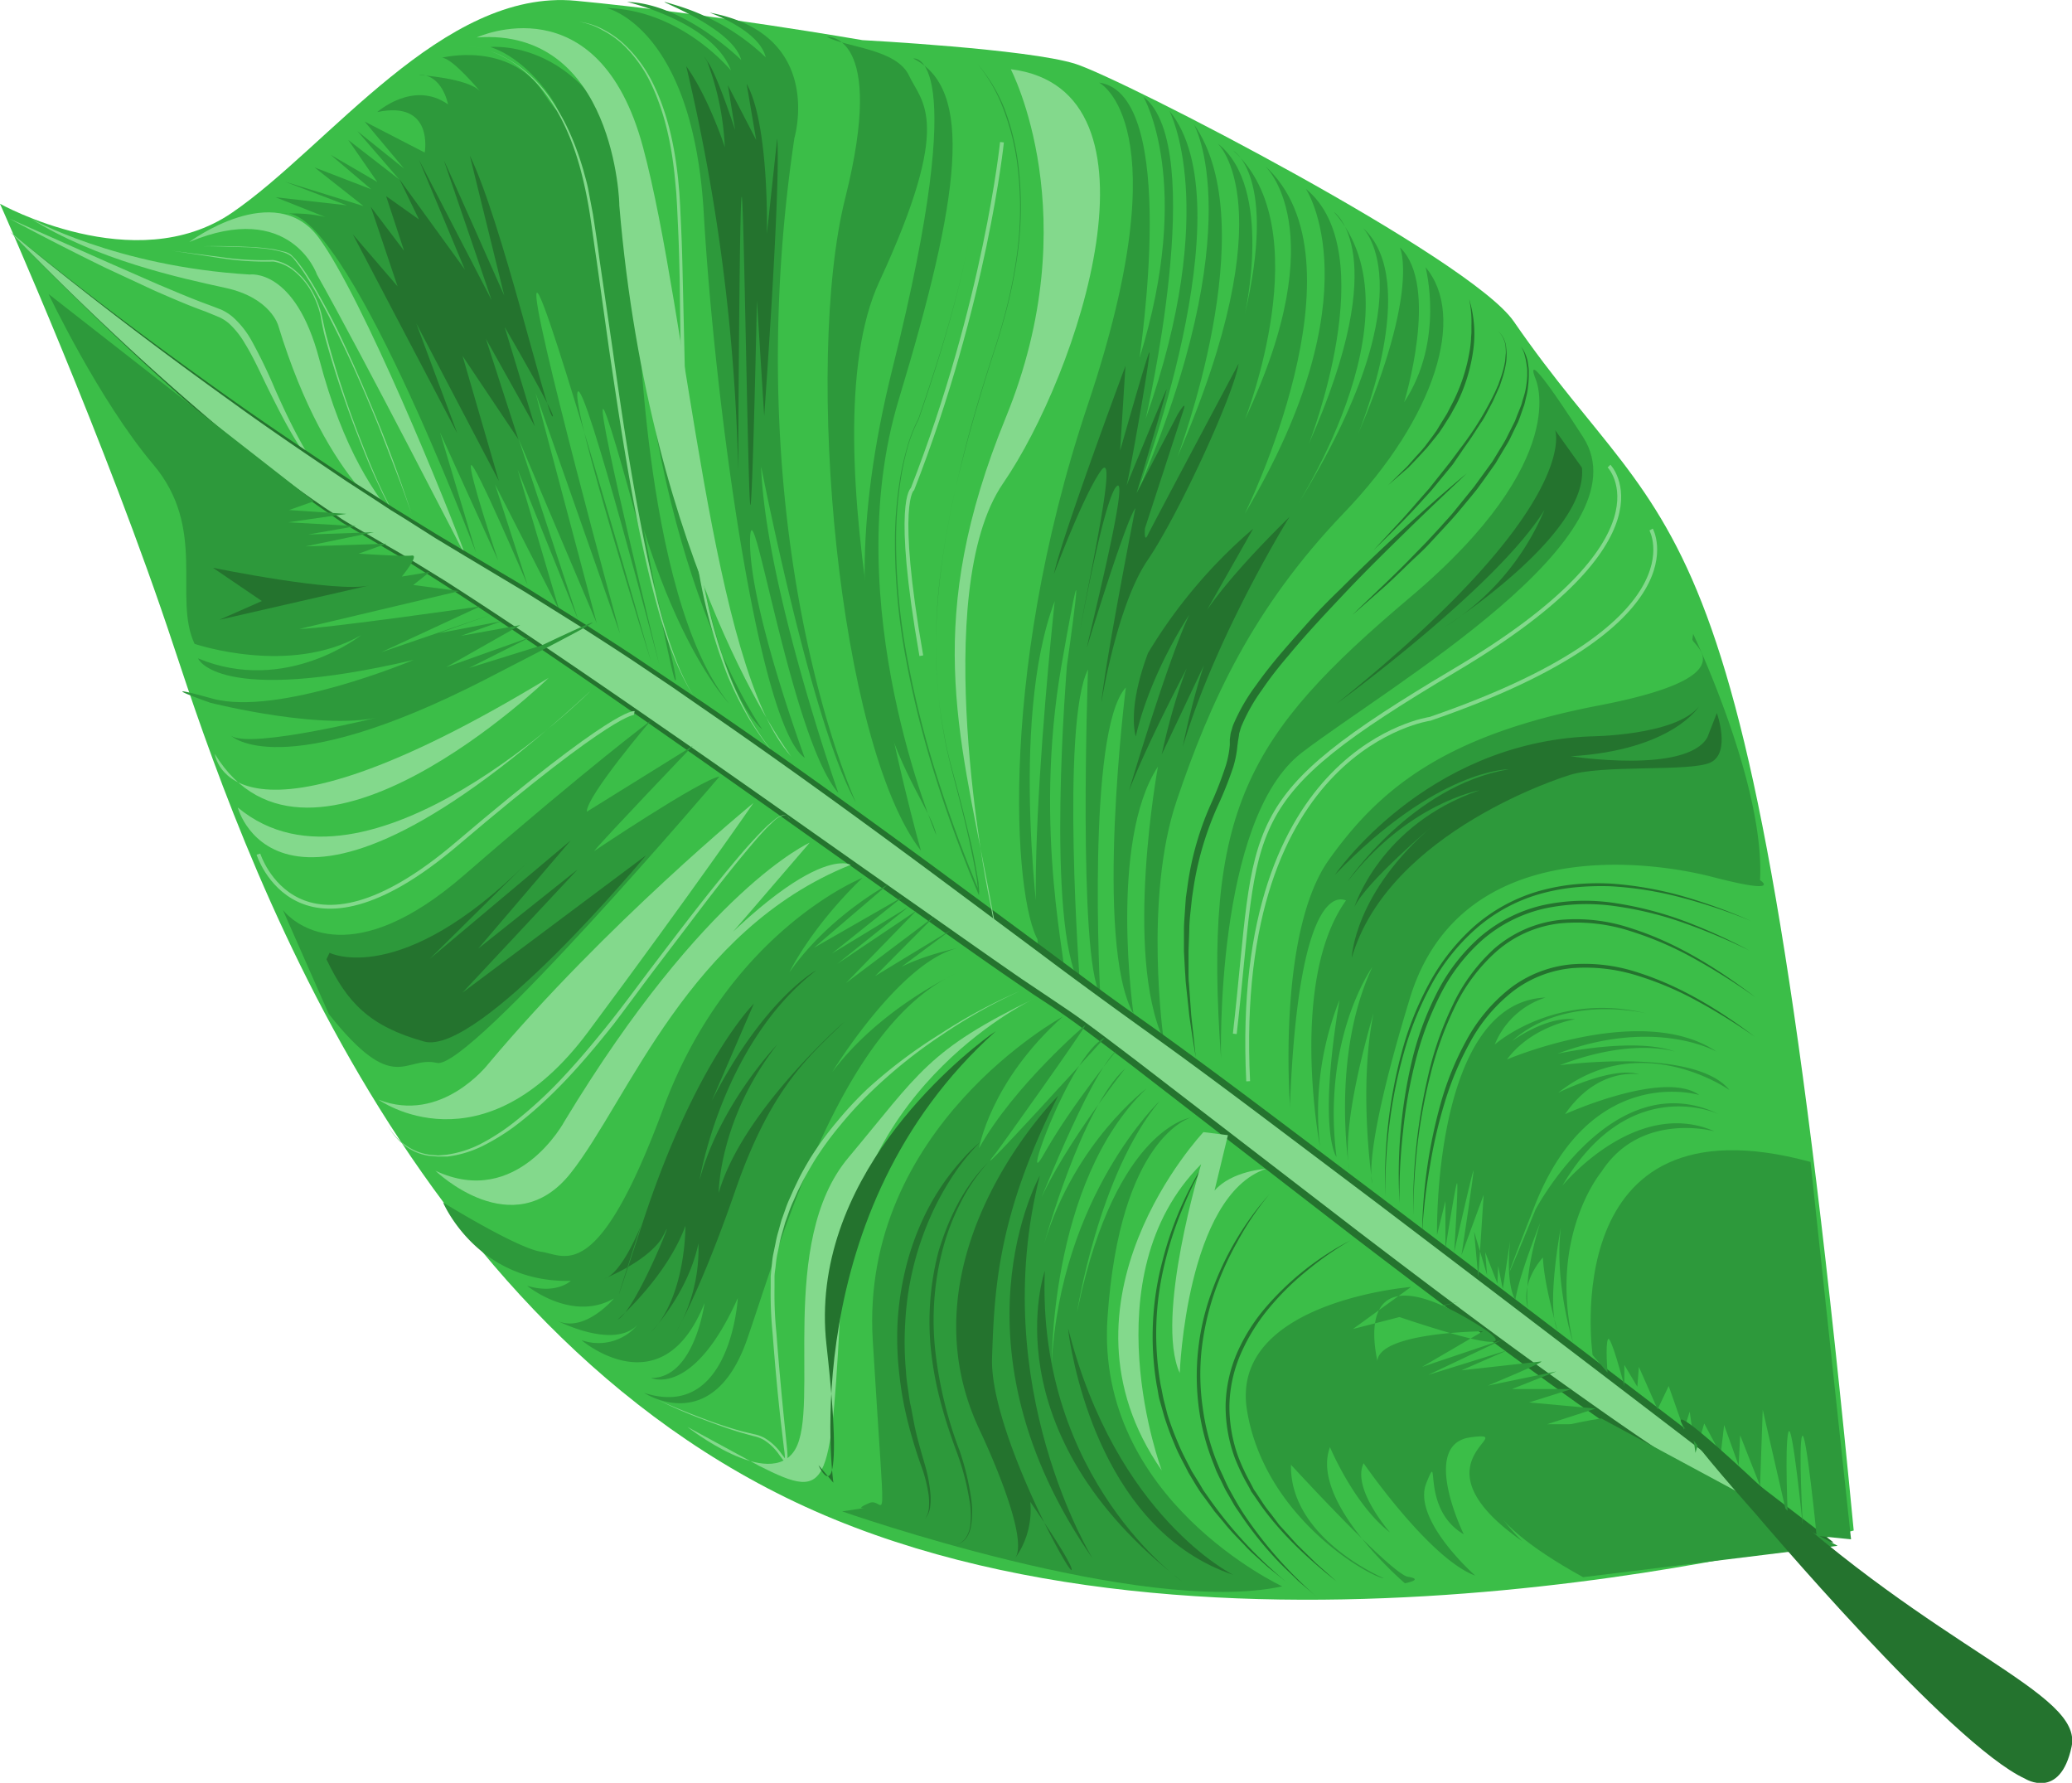 <svg id="l1" xmlns="http://www.w3.org/2000/svg" viewBox="0 0 542 466.3">
  <title>l1</title>
  <g>
    <g>
      <path d="M42,344.8s35.2,19.7,60.6,2.4,55.2-58.8,90-55.5,75,10.3,75,10.3,43.4,2.3,55.7,6.2S426.6,359,438,375.6c42.8,62.2,62.1,37.5,88.9,316.2,0,0-155.7,42.6-266.6-2.9S104.8,513.1,87.4,460.4,42,344.8,42,344.8Z" transform="translate(-42 -291.5)" fill="#3bbe48"/>
      <path d="M140.7,320.8s9.4-8.4,18.5-2c0,0-1.5-8.1-7.8-7.7,0,0,13.1.8,16.2,4.3,0,0-7.3-8.8-10-8.8,0,0,17.6-4.5,26.6,9.2s.1-7.4-13.9-12c0,0,29.1-3.1,38.8,40.6s14,121.3,32.4,138c0,0-27-37-32.7-116,0,0,.9,80.7,23.9,109.1,0,0-25.4-26.2-33.5-102.9s.2-1.9.2-1.9,17.9,98.8,19.3,98.8-17.9-73.2-19-71,14.8,67,14.8,67-19.6-75.4-21.4-71.5,19.2,70.5,19.2,70.5-28-98.9-29.9-96.4,21.8,89.2,21.8,89.2l-22.1-63,16,60.2-20.4-48.1,15.5,47.1-15.8-39.2,10.9,36.8-16.8-32.9,8.5,26.3s-14.1-33-14.8-31.3,7.1,24.9,7.1,24.9l-15.2-33.5,9.4,31.4s-34.7-91.9-50.4-88.6c0,0,9.8-.8,15.6,2.7l-17.6-7,18.6,2.1L116.5,339l20.6,6.4-12.8-10.1,14.8,5.7-10.6-9,12.2,7.1-7.6-11,13.3,10.3-10.9-12.6,12.2,9.8-10.3-12.3,15.7,8.1S155.6,317.7,140.7,320.8Z" transform="translate(-42 -291.5)" fill="#2d993b"/>
      <path d="M134.3,352.8l27.3,52-10.7-28.7,21.6,41.2L163,384.6l14.6,21.8-8.5-26.3L181.9,403,174,377s14.1,24.2,12.5,23.4-13.4-51.5-21.6-68.2l9,36.6s-16.6-37.5-15.7-35.1L170.6,370l-19-36.7L163.6,362l-17.1-23.6,5.1,10.5-8.6-6.1,4.7,14.3L139,345.6l7,20.8Z" transform="translate(-42 -291.5)" fill="#24732e"/>
      <path d="M200.7,293.6s22.6,5,25.4,53.8,14.2,133.8,26.4,142.3c0,0-14.5-39.2-14.3-56.7s10.6,51.6,23.1,65.9c0,0-19.1-54.2-20.2-85.4,0,0,13.2,67.6,24.8,87.9,0,0-31.7-68.9-16.1-173.8,0,0,8.1-27.2-22.2-32.8,0,0,13,4.5,14.7,11.7a58,58,0,0,0-22.1-13.2l-.6-.2c-13.6-4.1,13.6,4.1,16.3,14.1,0,0-14.9-14.8-29.9-15.2,0,0,22.5,5.2,27.2,17.9C233.1,309.9,220.4,294.1,200.7,293.6Z" transform="translate(-42 -291.5)" fill="#2d993b"/>
      <path d="M221.5,308.8a504.9,504.9,0,0,1,13.6,105.9s.3-70.3.9-71.7,1.7,81.7,2.3,80.6,1.7-53.5,1.7-53.5l1.9,30.2s4.4-60.6,3.4-72.6l-2.7,25s.7-28.6-5.3-39.3l2.5,14.7-7.4-14.3,1.9,11.7s-4.4-13.5-6.9-17.4-.4-.5-.4-.5a72.7,72.7,0,0,1,4.6,22.4S227.4,317,221.5,308.8Z" transform="translate(-42 -291.5)" fill="#24732e"/>
      <path d="M166.7,301.3s31.8-14.8,43.5,28.7,17.8,136.4,38.8,159.4c0,0-37-48.9-45-144.2C204.1,345.2,202.9,298.6,166.7,301.3Z" transform="translate(-42 -291.5)" fill="#83d98c"/>
      <path d="M164.1,303.6a20.8,20.8,0,0,1,5.8,1.1l2.8,1.1,2.6,1.4a35.4,35.4,0,0,1,8.9,7.7c5,6.2,8.2,13.6,10.4,21.1.5,1.9,1.1,3.8,1.4,5.7l1.1,5.8c.6,3.9,1.2,7.8,1.7,11.7l3.4,23.3c2.2,15.6,4.5,31.1,7.5,46.5,1.5,7.7,3.1,15.4,5.2,23,1,3.8,2.2,7.5,3.6,11.2a58.4,58.4,0,0,0,5.1,10.6,58.5,58.5,0,0,1-5.3-10.5c-1.5-3.7-2.7-7.4-3.8-11.2-2.2-7.6-3.9-15.2-5.5-22.9-3.1-15.4-5.4-31-7.7-46.5L198,359.2c-.6-3.9-1.1-7.8-1.7-11.7a115.1,115.1,0,0,0-2.4-11.5c-2-7.5-5.1-14.9-10-21a35,35,0,0,0-8.7-7.8l-2.6-1.4-2.7-1.1A20.7,20.7,0,0,0,164.1,303.6Z" transform="translate(-42 -291.5)" fill="#83d98c"/>
      <path d="M193.4,297.2a17.5,17.5,0,0,1,6.2,1.9,24.8,24.8,0,0,1,5.4,3.7,35.2,35.2,0,0,1,7.8,10.5c3.9,7.9,5.7,16.6,6.6,25.2l.3,3.3.2,3.3c.1,2.2.2,4.3.3,6.5.2,4.3.3,8.7.4,13,.2,8.7.4,17.4.6,26.1.5,17.4,1.5,34.8,4.6,51.9a137.3,137.3,0,0,0,6.8,25.1,91.7,91.7,0,0,0,5.6,11.8,69.3,69.3,0,0,0,7.6,10.6,69.4,69.4,0,0,1-7.8-10.5,92,92,0,0,1-5.8-11.7,137.3,137.3,0,0,1-7.1-25.1,241.4,241.4,0,0,1-3.4-25.9c-.7-8.7-1.1-17.4-1.4-26.1s-.4-17.4-.5-26.1c-.1-4.3-.2-8.7-.4-13l-.3-6.5-.2-3.3-.3-3.2c-.8-8.6-2.5-17.2-6.2-25.1a34.8,34.8,0,0,0-7.5-10.5,24.7,24.7,0,0,0-5.3-3.7A17.4,17.4,0,0,0,193.4,297.2Z" transform="translate(-42 -291.5)" fill="#83d98c"/>
      <path d="M91.5,354.8s22.4-16.7,33.9-1.1,33.8,70.3,38.6,83.7c0,0-27.2-53-39.1-74.1C124.9,363.2,118,343.7,91.5,354.8Z" transform="translate(-42 -291.5)" fill="#83d98c"/>
      <path d="M49.9,348.6s22.3,12.6,57.4,14.7c0,0,11.9-1.8,18.2,22.1s14.7,35.9,21.5,43.6c0,0-19.1-9.4-32.2-52.3,0,0-1.9-7.3-13.8-9.9S67.3,359.5,49.9,348.6Z" transform="translate(-42 -291.5)" fill="#83d98c"/>
      <path d="M87.1,357.1l13.1,1.7a75.6,75.6,0,0,0,13.2.7,11.9,11.9,0,0,1,6,2.9,19.2,19.2,0,0,1,4.2,5.1,24.9,24.9,0,0,1,2.5,6.2c.5,2.2.9,4.3,1.5,6.4a252.6,252.6,0,0,0,8.2,25.1c1.6,4.1,3.2,8.2,5,12.2l1.4,3,1.5,3,.8,1.5.8,1.4a25.8,25.8,0,0,0,1.9,2.7,25.8,25.8,0,0,1-1.9-2.7l-.9-1.4-.8-1.4-1.5-2.9-1.4-3c-1.9-4-3.5-8.1-5.1-12.2s-3.1-8.3-4.5-12.4-2.7-8.4-3.9-12.7c-.6-2.1-1-4.3-1.4-6.5a24.4,24.4,0,0,0-2.4-6.1,18.8,18.8,0,0,0-4.1-5,11.6,11.6,0,0,0-5.8-2.8,74.8,74.8,0,0,1-13.2-.8Z" transform="translate(-42 -291.5)" fill="#83d98c"/>
      <path d="M44.5,348.7l25.9,11.5,13,5.7c4.3,1.8,8.7,3.7,13.1,5.3l1.6.6,1.8.7a12.6,12.6,0,0,1,3.2,2.1,23.6,23.6,0,0,1,4.6,5.8,132.8,132.8,0,0,1,6.2,12.8c3.8,8.6,8,17.1,13.7,24.7a82.7,82.7,0,0,1-8.4-11.5c-2.5-4.1-4.6-8.3-6.7-12.5s-4-8.6-6.4-12.5a22.5,22.5,0,0,0-4.2-5.3,10.6,10.6,0,0,0-2.7-1.7L95.8,373c-4.5-1.6-8.8-3.5-13.2-5.4l-12.9-6Q57,355.4,44.5,348.7Z" transform="translate(-42 -291.5)" fill="#83d98c"/>
      <path d="M95.3,355.9c4.1-.1,8.2,0,12.3.2a60.8,60.8,0,0,1,6.1.6l3,.7a5.8,5.8,0,0,1,1.4.7l1.1,1.1a41.2,41.2,0,0,1,3.6,5c1.1,1.7,2.1,3.5,3.1,5.3,2,3.6,3.9,7.2,5.6,10.9,3.5,7.4,6.7,14.9,9.8,22.5q2.3,5.7,4.4,11.5t4,11.6q-2-5.8-4.2-11.5t-4.4-11.4c-3.1-7.6-6.3-15.1-9.9-22.5-1.8-3.7-3.6-7.3-5.6-10.9-1-1.8-2-3.6-3.1-5.3a40.9,40.9,0,0,0-3.5-5c-1.2-1.7-3.4-2.1-5.3-2.5s-4-.5-6.1-.7C103.5,356.1,99.4,355.9,95.3,355.9Z" transform="translate(-42 -291.5)" fill="#83d98c"/>
      <path d="M329.5,313.1s21.7,10.8-2.9,84.1-19,134.1-12.3,141.3c0,0-8.6-57.7,3.6-89.8,0,0-12.7,116.9,2.5,98.3,1.2-1.5-8.4-37.8-.7-81.7s1.4.2,1.4.2-5.7,67.6,3.4,83.5c0,0-5.1-68.2,2.1-82.4,0,0-2.7,75.1,3.2,85,0,0-3.7-69,6.7-80.3,0,0-8.4,66.8,2,85.4,0,0-6.5-45,6.4-64.7,0,0-9,48.8,1.5,71.5,0,0-5.3-36.9,3.4-62.6s19.8-50.3,43.8-75.3,32-51.6,21.3-64.2c0,0,5.1,19.1-5.6,35.3,0,0,9.4-30.5-1.1-40.5,0,0,5.3,11.1-11,48.9,0,0,16.9-40,1.3-54,0,0,18.2,17.2-19.2,75.8,0,0,35.7-52.9,11.6-80,0,0,15.8,10.5-6.5,60.6,0,0,19.6-49.9-.8-66.6,0,0,18.4,27.4-16,85,0,0,32.9-66.3,5.2-91.1,0,0,18.5,16.4-5.1,66.3,0,0,19.6-49.9-3.1-70.2,0,0,11.6,6.5,3,42.9,0,0,7.7-33.3-7.1-44.8,0,0,18.1,16.2-10.5,82,0,0,23-60.4,4.3-87,0,0,15.3,26.5-14.9,96.6,0,0,29-75.2,8.5-100.1,0,0,13.4,25.1-6.2,80.5,0,0,16.5-71.1-.6-84.2,0,0,13.2,22.4-1,68.3C340,384.8,350.8,316.1,329.5,313.1Z" transform="translate(-42 -291.5)" fill="#2d993b"/>
      <g>
        <path d="M44.6,352.1s56,58.9,94.5,80.1S293.9,538.9,317.9,554.4s176,141,200.9,139.6c0,0-151.3-116.1-178.7-135.2S233.3,476.9,168.3,439,44.6,352.1,44.6,352.1Z" transform="translate(-42 -291.5)" fill="#83d98c"/>
        <path d="M44.6,352.1q12.8,13.2,26.1,25.7c8.9,8.4,18,16.5,27.3,24.4a348.1,348.1,0,0,0,29.1,22.2l3.8,2.5c1.3.9,2.6,1.6,3.9,2.4l7.9,4.6,4,2.3,3.9,2.4,7.8,4.8c20.6,13.2,40.7,27.1,60.8,41s40,28.1,60,42.1c10,7,20,14.1,30,21l7.6,5.1c2.5,1.7,5.1,3.4,7.6,5.2,5,3.6,9.8,7.3,14.7,11l58.1,44.7c19.4,14.8,38.9,29.5,58.9,43.6,10,7.1,20,14,30.3,20.5,5.2,3.3,10.4,6.4,15.7,9.2,2.7,1.4,5.4,2.8,8.2,3.9s5.7,2.2,8.4,2.1l-.6,1.8Q460.2,650.2,402,606l-29.2-22c-9.7-7.3-19.5-14.6-29.4-21.7s-19.8-14.3-29.5-21.6l-29.3-21.8c-19.6-14.5-39.3-28.8-59.4-42.6l-7.5-5.2-7.6-5.1c-5-3.4-10.2-6.7-15.3-10l-15.5-9.7-15.7-9.4-7.8-4.7-7.7-4.9-3.9-2.4-3.8-2.5-7.7-5c-10.1-6.8-20.2-13.6-30.1-20.8C82.8,382.4,63.4,367.6,44.6,352.1Zm0,0c18.9,15.4,38.4,30,58.3,44.1,9.9,7,20.1,13.8,30.2,20.5l7.7,4.9,3.8,2.5,3.9,2.4,7.8,4.8,7.9,4.7,15.7,9.3,15.5,9.7c5.1,3.3,10.3,6.6,15.3,10l7.6,5.1,7.6,5.1c20.1,13.7,39.9,28,59.6,42.4l29.4,21.7,14.7,10.9c4.9,3.6,9.9,7.1,14.8,10.6,9.9,7.1,19.7,14.4,29.4,21.7l29.2,22q58.3,44.1,116.3,88.6l2.3,1.8h-2.9c-3.4,0-6.4-1.2-9.3-2.3s-5.6-2.6-8.3-4c-5.4-2.9-10.7-6.1-15.8-9.3C475,672.8,465,665.8,455,658.8c-19.9-14.2-39.4-28.9-58.9-43.8l-58-44.8c-4.9-3.7-9.7-7.4-14.6-11-2.5-1.8-4.9-3.5-7.5-5.2l-3.8-2.5-3.8-2.6c-10.1-6.9-20-14-30-21.1-19.9-14.1-39.8-28.3-59.8-42.3s-40.1-27.9-60.6-41.2l-7.7-4.9-3.9-2.4-3.9-2.3-7.9-4.7c-1.3-.8-2.7-1.5-3.9-2.4l-3.8-2.6a348.7,348.7,0,0,1-29-22.4c-9.3-7.9-18.4-16.2-27.2-24.6S53,360.9,44.6,352.1Z" transform="translate(-42 -291.5)" fill="#24732e"/>
      </g>
      <path d="M336.4,387.2s-16.8,45.1-18.7,54.4c0,0,7.7-20.6,12.3-27s-3.1,27.9-5.4,41.4c0,0,5.4-29.7,8.8-36.3a3.6,3.6,0,0,1,.8-1.1c3.2-2.5-7.3,39-7.9,42.3,0,0,10.1-33.1,12.7-36.5,0,0-7.9,40.2-8.9,50.9,0,0,4-25.4,12.1-37.3s22.6-43.4,23.8-51.4c0,0-22.8,42.8-23.8,44.9s-.7-1.8-.7-1.8l10-30.7c1.2-3.5-1.4.8-1.4.8l-10.8,20.7s8.6-28.8,7.8-27.1-11.1,26.6-10.5,25.4,6.8-36.7,6-35.1-7.6,25.7-7.6,25.7Z" transform="translate(-42 -291.5)" fill="#24732e"/>
      <path d="M342.3,462.3a132.4,132.4,0,0,1,27.5-32.5l-15.4,27.1s2.3-8,24.9-30.2c0,0-19.2,30.9-27.9,60.1,0,0,5.3-27.3,12.3-35.6l-17.8,37.6s5-24.4,12.2-33.2c0,0-14.9,27.3-20.8,42.8,0,0,10.1-34.1,15.8-46.1,0,0-10.1,14.9-14,31.8C339.1,484,336.7,477.3,342.3,462.3Z" transform="translate(-42 -291.5)" fill="#24732e"/>
      <path d="M259.8,301.3" transform="translate(-42 -291.5)" fill="#54ed74"/>
      <path d="M258.3,301.1s15.7-1.2,4.8,42.2S261.3,486.1,282.9,514c0,0-30.5-106.5-10.9-148.8s11.1-46.8,7.8-53.9S263.1,303.9,258.3,301.1Z" transform="translate(-42 -291.5)" fill="#2d993b"/>
      <path d="M280.9,306.8s15.5-2.8-5.4,80.9,9.3,110.6,11.4,122.2c0,0-26-60.4-9.8-113.9S296.8,314.8,280.9,306.8Z" transform="translate(-42 -291.5)" fill="#2d993b"/>
      <path d="M443.6,390.4s10.3,21-32.7,57.3-54.2,55.7-49.5,120.6c0,0-1.7-62.5,21.2-80s90.4-56.3,73.5-82.5S443.6,390.4,443.6,390.4Z" transform="translate(-42 -291.5)" fill="#2d993b"/>
      <path d="M448.8,404s7.4,19.7-57.1,71.5c0,0,41.7-30.3,54.3-50.6a66.6,66.6,0,0,1-26.1,30.6s37.7-24.1,35.9-41.7Z" transform="translate(-42 -291.5)" fill="#24732e"/>
      <path d="M379.4,581.5V580c-.5-7.8-2.1-46.3,10.2-63.6,13.7-19.3,31.2-32.8,70.7-40.4s24.2-15.8,24.4-17.3l.2-1.4s18.8,39.3,17.5,64.4c0,0,6.2,4-12.3-.8s-66.5-10.2-79.3,31.7-9.8,48.5-9.8,48.5-5.5-35.5,3.9-56.3c0,0-12.9,37.9-9.9,52.9,0,0-5.1-29.7,6-53.3,0,0-13.3,18.5-9.4,49.7,0,0-5-6.4.8-41.1a79.7,79.7,0,0,0-5.1,38.5s-8.3-43.4,6.8-64.5C394,527.2,381.7,518.9,379.4,581.5Z" transform="translate(-42 -291.5)" fill="#2d993b"/>
      <path d="M391.2,520.3s23.4-34.4,66.7-36.2c0,0,22.3-.1,28.5-7.8,0,0-6.9,11.4-33.5,13,0,0,30.1,4.7,35.7-4.9l2.5-6.4s3.7,10.3-1.6,12.9-29,.4-37.5,3.5c0,0-46.7,14.3-56.4,47.6,0,0,.5-17,21.5-34.8,0,0-17.7,14.9-20.8,21.5,0,0,6.7-21.6,32.7-30.5,0,0-18.7,3.3-34.6,24,0,0,17-25.3,42.3-29.5C436.6,492.7,418,492.5,391.2,520.3Z" transform="translate(-42 -291.5)" fill="#24732e"/>
      <path d="M417.9,614.5s-1.2-60.9,28.4-62.1A21.3,21.3,0,0,0,433,564.7s15.8-14.1,39.9-8.1c0,0-21.4-5.4-35.4,7.2,0,0,8.9-6.6,16.5-5.7,0,0-11.3,1.7-17.8,10.5,0,0,35.5-15.2,54.9-2,0,0-15.9-9.2-41.7.5,0,0,20.3-4.5,30.9-.5,0,0-11-3.9-30.3,3.5,0,0,35.3-4.8,44.4,6.5,0,0-23.2-16.4-44.8.7,0,0,14.2-7.1,21.2-4.8,0,0-10.8-2.1-19.4,10.4,0,0,25.8-11.7,35.1-5,0,0-28.3-8.7-43.1,29.1s.3.8.3.8,20.2-38.3,47.9-24.9c0,0-23.4-11.1-40.9,18.7,0,0,19.1-23.3,39.8-14.2,0,0-19.3-5.4-29.6,10.6,0,0-13.9,16.6-7.4,44.7,0,0-5-15.8-3.2-30.2,0,0-3.9,20.4-.9,26.9,0,0-3.5-11.8-3.8-19,0,0-6,6.3-3.9,13.3,0,0-1.5-7.5,3.2-22.4,0,0-5.6,13.9-6.5,20.2,0,0-3.7-5.1-.2-23l-3.1,20.1-1.2-6-.2,4.6-3.2-8.2.5,6-3.4-11.4,1.1,12,1.4-21.6-5.8,15.8s3.5-23,3.1-22.1-5,21.2-5,21.2,1.2-19,.7-17.9-3,17.1-3,17.1V605.6Z" transform="translate(-42 -291.5)" fill="#2d993b"/>
      <path d="M458.6,645.9s-9.9-68.7,57-50.5l10.6,98.7-9-.9s-2.8-28.3-3.8-26.1.2,23.7.2,23.7-2.8-28.3-3.8-24.7-.1,22.9-.1,22.9l-6.6-28.8-.7,19.9-5.2-13.2-.4,7.9-3.8-10.6-.9,7.7-4.3-8.1-2.3,7.7L484,660.7l-1.5,4.7-4-11.4-2.9,6.1-4.9-11.1-.4,5.2-3.4-5.7v5.5s-3.6-13.8-4.3-12.2-.1,8.7-.1,8.7Z" transform="translate(-42 -291.5)" fill="#2d993b"/>
      <path d="M267.6,521.1s-34.9,13.8-52.1,60.3-25.6,38.4-31.9,37.5S157.9,606,157.9,606s8.9,21.1,33.4,20.5c0,0-3.7,3.6-11.4,1.3,0,0,11.7,9.6,22.7,3.3,0,0-7.7,9.2-14.9,5.8,0,0,14.6,7.6,21,1.2a13.3,13.3,0,0,1-14.6,3.9s21.1,18.1,32.2-9.7c0,0-2.6,19.7-14,19.6,0,0,11,5.2,22.7-20.9,0,0-1.8,32.2-24.5,24.8,0,0,18,11.9,27-14.2s24.7-82,54.6-95.5c0,0-19.7,8.9-32.4,25.8,0,0,18.2-29.8,33.6-32.6,0,0-16.3,3.1-21.3,9.4l18.8-14-19.9,12.1,15.5-15.6-23.1,17.4,18.4-18.9L261,543.6l18.5-14.8-19.9,12.1,18.5-14.8-23.2,13.3,19.3-16.5s-15.4,8.2-25.7,22.9C248.5,545.8,254,534.2,267.6,521.1Z" transform="translate(-42 -291.5)" fill="#2d993b"/>
      <path d="M239.2,554s-15.2,15-29,57-.6,1.2-.6,1.2-4.9,12.4-9.5,13.7c0,0,10.5-4.1,14.8-10.2l.9-1.6c3.3-7-7.5,20.2-12.2,22.5,0,0,12.8-11.1,17.7-24.5,0,0,.2,18.8-9.2,28,0,0,9.8-10,12.6-23.4a43.2,43.2,0,0,1-6.2,23.8s6.5-10.6,15.8-37.5,19.1-35,28.5-44.2c0,0-26.7,23.3-32.8,44.7,0,0,0-19.2,15.3-38.8,0,0-15,15.6-20.3,35.4,0,0,5.8-35.7,30.5-54.8,0,0-13.5,7.2-27.3,34.1Z" transform="translate(-42 -291.5)" fill="#24732e"/>
      <path d="M320,557.4s-53.1,28.9-49.7,84.7,3.5,40.6-.9,42.5-.6,1.2-.6,1.2l-6.5,1s78.5,27.6,115.1,19.6c0,0-48.9-22.7-45.7-70.2s21.8-52.4,21.8-52.4-19.4,2.6-29.4,49.2l-.4,1.9s5.6-36.3,21.7-55.5c0,0-26,24.7-28.3,68.9v1.6s-1-49,24.8-73.7c0,0-18.7,13.9-26.7,40.4,0,0,9.7-35.4,21.1-45.6,0,0-18.9,23.9-23.7,38.3,0,0,14.3-36.7,21.4-43,0,0-11.4,14-18.2,25.8l-.7,1.2c-6.7,12,6.8-26.1,15.9-30.4,0,0-38.2,42.1-28.4,30,1.2-1.5,22.4-31.3,23.4-33.4,0,0-18.7,15.9-27.9,32.3C298.1,592,300.8,574.6,320,557.4Z" transform="translate(-42 -291.5)" fill="#2d993b"/>
      <path d="M298.4,590.2a58.1,58.1,0,0,0-8.1,10.3,72.6,72.6,0,0,0-5.9,11.6,78.1,78.1,0,0,0-5.6,25.2,83.3,83.3,0,0,0,.2,13c.1,2.2.5,4.3.8,6.5s.4,2.1.6,3.2.4,2.1.6,3.2c.8,4.3,2.1,8.4,3.3,12.7a39.4,39.4,0,0,1,1.1,6.5,16.6,16.6,0,0,1-.1,3.3,5.8,5.8,0,0,1-1.3,3,5.7,5.7,0,0,0,1-3.1,16.5,16.5,0,0,0-.1-3.2,38.6,38.6,0,0,0-1.5-6.3,128.4,128.4,0,0,1-3.9-12.6,90.9,90.9,0,0,1-2.3-13,82.3,82.3,0,0,1-.4-13.3,78.4,78.4,0,0,1,1.9-13.1,70.6,70.6,0,0,1,4.2-12.6,62.6,62.6,0,0,1,10.7-16.6A39.7,39.7,0,0,1,298.4,590.2Z" transform="translate(-42 -291.5)" fill="#24732e"/>
      <path d="M300.4,595.6a47.3,47.3,0,0,0-7.4,11,61.2,61.2,0,0,0-4.6,12.4,73.3,73.3,0,0,0-1.7,26.2,106.4,106.4,0,0,0,6.3,25.7,68,68,0,0,1,3.1,13,23.1,23.1,0,0,1-.1,6.7,7.8,7.8,0,0,1-1.2,3.1,4.5,4.5,0,0,1-2.7,1.8,4.4,4.4,0,0,0,2.6-1.9,7.6,7.6,0,0,0,1.1-3.1,22.7,22.7,0,0,0-.2-6.6,67.9,67.9,0,0,0-3.4-12.8c-.8-2.1-1.5-4.2-2.2-6.3s-1.3-4.2-1.9-6.4a90.4,90.4,0,0,1-2.5-13.1,72.4,72.4,0,0,1,1.9-26.5C290.1,610.2,294.1,601.9,300.4,595.6Z" transform="translate(-42 -291.5)" fill="#24732e"/>
      <path d="M318.8,578.1s-42,41.8-20.6,87.3c0,0,13.5,28.1,9.3,33.7a21.7,21.7,0,0,0,4-14.8s11.4,16.5,10.8,17.8-21.4-37-20.8-55.4S303.1,609.1,318.8,578.1Z" transform="translate(-42 -291.5)" fill="#24732e"/>
      <path d="M314,599s-25,44.3,13.8,100.1C327.8,699.1,300,654.1,314,599Z" transform="translate(-42 -291.5)" fill="#24732e"/>
      <path d="M315.3,623.9s-14.8,42,35.9,81.2C351.2,705.1,313.2,678.5,315.3,623.9Z" transform="translate(-42 -291.5)" fill="#24732e"/>
      <path d="M321.4,638.9s.1.6.2,1.8c1.4,9.2,9.3,51.3,43,62.7C364.6,703.4,333.9,688.3,321.4,638.9Z" transform="translate(-42 -291.5)" fill="#24732e"/>
      <path d="M116,529.5l.7.8c3.2,3.3,17.8,15.2,46.8-10,33.2-28.8,48.7-40.3,48.7-40.3s-16.8,19.7-16.7,23.8l27.7-17.2s-22.7,23.7-25.8,27.5c0,0,27.7-18.6,32.8-19.5,0,0-65.4,76.9-73.9,74.9s-11,9-28.3-12.8" transform="translate(-42 -291.5)" fill="#2d993b"/>
      <path d="M128.2,540.7s18.5,9.4,51.6-23.5l-25.4,25.1,36.9-31-24.2,28.3,26-20.7L163,551.1l48-35.9s-43.8,52.7-58.1,48.7-20.1-10.2-25.5-21.5" transform="translate(-42 -291.5)" fill="#24732e"/>
      <path d="M54.7,368.4S67.9,396.2,82.1,413s5.1,34.8,10.8,46.9c0,0,25,8.5,43.6-2.3,0,0-19.6,15.7-42.7,6.1,0,0,4.9,12.4,56.4.4,0,0-35.4,14.9-52.7,10.1s-.5,1.1-.5,1.1,30.7,7.8,45.6,3.4c0,0-35.2,8.9-40.2,5.2,0,0,12.8,12.8,66.2-14.5l15.1-7.8c30-15.6,0-1.3,0-1.3l-19,5.9,15.9-8-21.9,7.8,19.4-11-15.5,2.8,10.5-3.8-16.3,3.1,13.8-4.9-28.9,9.9,25.9-12s-40.5,5.8-47.3,5.9l41.8-9.9-12-1.6,4.3-3.4-7.3,1.2s4.8-5.8,2.6-5.5-13.9-.5-13.9-.5l7.3-2.6-21.2.7,17.9-3.7-17.2.6,12.5-2.2-17.7-1,15.2-2.2-15-1,6.5-2.3" transform="translate(-42 -291.5)" fill="#2d993b"/>
      <path d="M97.7,440s32.6,6.7,41,4.6l-39.3,9,11.1-4.9Z" transform="translate(-42 -291.5)" fill="#24732e"/>
      <path d="M411.1,628.1s-47.6,3.8-42.9,32.3,32.6,43.7,35.8,43.9c0,0-24.7-10.4-24.3-29.7,0,0,26.2,28.6,30.6,29.3s-.8,1.7-.8,1.7-25-21.3-19.6-35.6c0,0,6.3,15.1,15.7,22.3,0,0-10.1-11.5-6.9-18.1,0,0,17.2,25,29.2,29.4,0,0-15.6-13.7-13.1-23.3l.3-.9c3.9-9.6-1.8,6.6,9.8,13.4,0,0-11-22.4.8-25.2l1.1-.2c13.6-1.7-16.5,6.3,13.4,27.2,0,0-20-18.9-.7-21.2a221.1,221.1,0,0,1,35.7-1.3s-35.9-8.2-40.4-2.9l28.8-5.2H446.7l12.7-4.1L442,658.3l11.1-3.5H437.5l11.6-4.6-17.9,3.7s15.9-6.6,13.8-6.3l-20.7,2.3,11.9-5.2-20.6,6.4,19.2-9.1-20.8,7,15.9-9.3s-32.4.2-27,10.1c0,0-10.1-33,23.7-13,22.6,13.4-19.6-1.2-19.6-1.2l16.5-3.6-27.6,7.1Z" transform="translate(-42 -291.5)" fill="#2d993b"/>
      <path d="M395.3,615.9a81.7,81.7,0,0,0-11.5,8,70,70,0,0,0-9.9,9.8,49.7,49.7,0,0,0-7.3,11.8,35.5,35.5,0,0,0-3,13.4,38.4,38.4,0,0,0,2.3,13.6,53.4,53.4,0,0,0,2.9,6.3l.8,1.5.4.8.5.7,1.9,2.9a33.8,33.8,0,0,0,2.1,2.8l2.1,2.8,4.7,5.2,5,4.9,5.3,4.7c-7.3-5.8-14.3-12.2-19.8-19.9l-2-2.9-.5-.7-.4-.8-.9-1.6a54.2,54.2,0,0,1-3-6.4,39.2,39.2,0,0,1-2.4-13.9,36.4,36.4,0,0,1,3.1-13.8,47.8,47.8,0,0,1,7.6-11.9A74.4,74.4,0,0,1,395.3,615.9Z" transform="translate(-42 -291.5)" fill="#24732e"/>
      <path d="M374,603.9a77.5,77.5,0,0,0-8.4,12.5,81.3,81.3,0,0,0-6.1,13.7,70.3,70.3,0,0,0-3.2,14.6,61.3,61.3,0,0,0,.3,14.9,59.5,59.5,0,0,0,3.8,14.5l.7,1.7.8,1.7c.5,1.1,1,2.3,1.6,3.4s2.4,4.4,3.8,6.5a109.2,109.2,0,0,0,20,22.5l-5.7-4.9c-1.8-1.8-3.7-3.5-5.4-5.3a92.9,92.9,0,0,1-9.5-11.8c-.7-1.1-1.5-2.1-2.1-3.2l-1.9-3.3c-.6-1.1-1.1-2.3-1.7-3.4l-.8-1.7-.7-1.8a60.3,60.3,0,0,1-3.9-14.7,64.2,64.2,0,0,1,3.2-30A78.6,78.6,0,0,1,374,603.9Z" transform="translate(-42 -291.5)" fill="#24732e"/>
      <path d="M359.3,592.2a87.8,87.8,0,0,0-7.5,14.3,94.9,94.9,0,0,0-5.1,15.3,77.4,77.4,0,0,0-1.1,31.9c.3,1.3.5,2.6.8,3.9l1,3.9a75.2,75.2,0,0,0,2.8,7.5c1,2.5,2.3,4.8,3.5,7.2l2.1,3.4,1,1.7,1.2,1.7A112.4,112.4,0,0,0,380,706.5l-6.3-5.1-3-2.7c-1-.9-2-1.8-2.9-2.8s-3.8-3.8-5.5-6l-2.6-3.1-2.4-3.3-1.2-1.6-1.1-1.7-2.1-3.5c-1.2-2.4-2.6-4.8-3.6-7.3a76.1,76.1,0,0,1-2.8-7.6l-1.1-3.9c-.4-1.3-.5-2.7-.8-4a76.9,76.9,0,0,1,1.4-32.3A90.3,90.3,0,0,1,359.3,592.2Z" transform="translate(-42 -291.5)" fill="#24732e"/>
      <path d="M356.8,587.6s-41.8,44.2-10.9,88.5c0,0-19.1-50.8,10.3-80.1,0,0-12.2,40.1-5.6,54.6,0,0,1.7-46.4,22.6-53.4,0,0-9,.5-13.5,5.7l3.5-14.5Z" transform="translate(-42 -291.5)" fill="#83d98c"/>
      <path d="M312.7,552.6s-47.5,22-50.5,75.2-2.6,56.7-21.6,47.1l-18.8-10.2s21.6,17,28.2,5.9-4.7-54.1,13.9-76.3S284.6,566.2,312.7,552.6Z" transform="translate(-42 -291.5)" fill="#83d98c"/>
      <path d="M308.8,550.7a138.3,138.3,0,0,0-20.6,11.6,130.8,130.8,0,0,0-18.4,14.8,104.2,104.2,0,0,0-8,8.7,85.7,85.7,0,0,0-6.9,9.5c-1,1.7-2,3.4-2.9,5.1l-1.3,2.6-1.2,2.7a28.7,28.7,0,0,0-1.1,2.7l-1,2.8-.8,2.8a26.7,26.7,0,0,0-.7,2.8l-.6,2.9c-.2,1-.3,1.9-.4,2.9s-.3,1.9-.3,2.9v2.9a101.9,101.9,0,0,0,.5,11.8c.6,7.9,1.3,15.7,2.1,23.5l.6,5.9c.1,1,.2,2,.2,3a2.4,2.4,0,0,1-.1.9.5.5,0,0,1-.5.3l-.3-.2-.3-.3-.9-1.2a13.8,13.8,0,0,0-4.1-4,9.2,9.2,0,0,0-2.7-1l-2.9-.8c-3.8-1.1-7.5-2.5-11.2-3.9s-7.3-3-10.8-4.7q5.4,2.4,10.9,4.5c3.7,1.4,7.4,2.7,11.2,3.7l2.9.7a9.8,9.8,0,0,1,2.8,1,14.4,14.4,0,0,1,4.4,4.1l.9,1.2.2.2s.1,0,0,0a.2.2,0,0,0-.2.1,2.6,2.6,0,0,0,0-.6c0-1-.2-1.9-.3-2.9l-.7-5.9c-.9-7.8-1.6-15.7-2.2-23.6a102.8,102.8,0,0,1-.5-11.9v-3c.1-1,.2-2,.3-3s.2-2,.4-2.9l.6-2.9a27.3,27.3,0,0,1,.7-2.9l.8-2.9,1-2.8a29.3,29.3,0,0,1,1.1-2.8l1.2-2.7,1.3-2.7c.9-1.8,1.9-3.5,2.9-5.2a86.6,86.6,0,0,1,7-9.6,95.1,95.1,0,0,1,8.1-8.7A130.5,130.5,0,0,1,288,561.9,138.6,138.6,0,0,1,308.8,550.7Z" transform="translate(-42 -291.5)" fill="#83d98c"/>
      <path d="M306.4,309.6s20.2,38.5-1.3,91.1-12.4,81.8-4.7,122.5,0,1.4,0,1.4-15.6-78.2,4-106.7S349,314.9,306.4,309.6Z" transform="translate(-42 -291.5)" fill="#83d98c"/>
      <path d="M297.6,308.1a41.3,41.3,0,0,1,6.9,12,63.4,63.4,0,0,1,3.5,13.5,90.7,90.7,0,0,1-.5,27.8,119.7,119.7,0,0,1-3,13.6c-1.2,4.5-2.7,8.9-4.1,13.3-2.8,8.9-5.4,17.8-7.5,26.9-4.3,18-7.1,36.7-5.7,55.2a126.9,126.9,0,0,0,1.9,13.8c.8,4.6,2.1,9,3.3,13.5s2.3,9,3.4,13.5q.8,3.4,1.4,6.8c.2,1.1.4,2.3.6,3.4s.2,1.2.2,1.7a8.3,8.3,0,0,1,.1,1.8v.8l-.3-.7c-4.1-9.8-7.8-19.8-11-30a257.1,257.1,0,0,1-7.8-31,165.4,165.4,0,0,1-2.9-31.8,104.2,104.2,0,0,1,1.4-15.9,69.7,69.7,0,0,1,1.8-7.8,37.9,37.9,0,0,1,2.9-7.4h0c5.4-15.7,10.4-31.5,13.5-47.8.7-4.1,1.4-8.2,1.8-12.3a89.8,89.8,0,0,0,.5-12.4,43.1,43.1,0,0,0-2-12.2,19.6,19.6,0,0,0-2.9-5.5,9.2,9.2,0,0,0-5-3.5,9.2,9.2,0,0,1,5,3.5,19.6,19.6,0,0,1,2.9,5.5,43.1,43.1,0,0,1,2,12.2,89.9,89.9,0,0,1-.5,12.4c-.4,4.1-1.1,8.2-1.8,12.3-3.1,16.3-8,32.2-13.4,47.9h0a37.7,37.7,0,0,0-2.9,7.4,69.5,69.5,0,0,0-1.7,7.8,104,104,0,0,0-1.3,15.9,165.1,165.1,0,0,0,3,31.7,256.7,256.7,0,0,0,7.8,30.9c3.2,10.1,6.9,20.1,11,29.9h-.4a9.4,9.4,0,0,0-.1-1.7c-.1-.6-.1-1.1-.2-1.7s-.4-2.3-.6-3.4-.9-4.5-1.4-6.8c-1-4.5-2.1-9-3.3-13.6s-2.4-9-3.2-13.6a127.2,127.2,0,0,1-1.8-13.8,146.4,146.4,0,0,1,.7-27.9,232.5,232.5,0,0,1,5.1-27.4c2.2-9,4.8-18,7.6-26.9,1.4-4.4,2.9-8.8,4.1-13.3a119.6,119.6,0,0,0,3-13.6,90.7,90.7,0,0,0,.5-27.8,63.4,63.4,0,0,0-3.5-13.5A41.3,41.3,0,0,0,297.6,308.1Z" transform="translate(-42 -291.5)" fill="#2d993b"/>
      <path d="M304.1,328.7s-4.3,41.8-23.4,90.7c0,0-4.8,3.1,2.3,43.6" transform="translate(-42 -291.5)" fill="none" stroke="#83d98c" stroke-miterlimit="10"/>
      <path d="M426.3,369.7a31.2,31.2,0,0,1,1,13.9,45.1,45.1,0,0,1-4.2,13.4l-1.7,3.1-1.9,3-1,1.5-1.1,1.4-2.2,2.7-1.2,1.3-1.2,1.3-2.4,2.5-5.3,4.6,5-4.9,2.3-2.6,1.2-1.3,1.1-1.3,2.1-2.8,1-1.4.9-1.5,1.8-2.9,1.6-3.1a46.9,46.9,0,0,0,4.3-13.1,30.7,30.7,0,0,0,.4-3.4c0-.6.1-1.2.1-1.7v-1.7A29,29,0,0,0,426.3,369.7Z" transform="translate(-42 -291.5)" fill="#24732e"/>
      <path d="M433.8,378a6.7,6.7,0,0,1,2.1,3.7,19.2,19.2,0,0,1,.2,2.2c0,.7,0,1.5-.1,2.2a25.7,25.7,0,0,1-1,4.3l-.7,2.1-.9,2-.9,2-1,1.9c-.7,1.3-1.3,2.6-2.2,3.8l-2.4,3.7c-.8,1.2-1.7,2.4-2.5,3.6L422,413l-2.8,3.4-2.8,3.4-2.9,3.2c-3.9,4.3-8.1,8.4-12.2,12.4l5.9-6.4c2-2.1,3.9-4.3,5.8-6.5l2.9-3.3,2.7-3.4,2.7-3.4,2.6-3.5a83.5,83.5,0,0,0,9.1-14.7l.9-2,.7-2a25.9,25.9,0,0,0,1.1-4.2c.1-.7.1-1.4.2-2.1a19,19,0,0,0-.1-2.1A6.8,6.8,0,0,0,433.8,378Z" transform="translate(-42 -291.5)" fill="#24732e"/>
      <path d="M439.9,382.2a7.7,7.7,0,0,1,1.3,2.4,12.6,12.6,0,0,1,.4,1.3l.2,1.4a6.6,6.6,0,0,1,.1,1.4V390a26.9,26.9,0,0,1-.2,2.7,15.9,15.9,0,0,1-.5,2.7l-.3,1.3a7.8,7.8,0,0,1-.4,1.3l-.9,2.6-.5,1.3-.6,1.2-1.2,2.5a20.5,20.5,0,0,1-1.3,2.4l-2.8,4.7-3.2,4.5-1.6,2.2-1.7,2.1-3.5,4.2c-1.2,1.4-2.4,2.7-3.7,4.1l-3.7,4c-1.2,1.3-2.6,2.6-3.9,3.8s-5.2,5.1-7.9,7.5l-8.2,7.2c5.2-5.1,10.6-10,15.6-15.2l3.8-3.9,3.7-4c1.2-1.4,2.5-2.7,3.6-4.1l3.4-4.2,1.7-2.1,1.6-2.2,3.2-4.4,2.8-4.6.7-1.2.6-1.2,1.2-2.4.6-1.2.5-1.3,1-2.5a7.6,7.6,0,0,0,.4-1.3l.4-1.3a16.3,16.3,0,0,0,.6-2.6,26.6,26.6,0,0,0,.3-2.7v-1.3a6.4,6.4,0,0,0-.1-1.3l-.2-1.3a13,13,0,0,0-.3-1.3A7.6,7.6,0,0,0,439.9,382.2Z" transform="translate(-42 -291.5)" fill="#24732e"/>
      <path d="M462.9,413.4s18.1,18.7-40,53.2-51.5,39-57.9,95.3" transform="translate(-42 -291.5)" fill="none" stroke="#83d98c" stroke-miterlimit="10"/>
      <path d="M473.9,430s13.9,24.8-57.8,49.5c0,0-51.9,7.1-47.6,94.8" transform="translate(-42 -291.5)" fill="none" stroke="#83d98c" stroke-miterlimit="10"/>
      <path d="M425.7,415.3c-5.4,5.1-10.8,10.2-16.1,15.4s-10.6,10.4-15.7,15.8S383.7,457.3,379,463c-2.4,2.8-4.7,5.7-6.8,8.8a48.2,48.2,0,0,0-5.4,9.5,7.8,7.8,0,0,0-.4,1.2c-.1.4-.3.8-.3,1.3l-.2,1.2c-.1.4-.1.9-.2,1.4a28.1,28.1,0,0,1-1.1,5.7,99.4,99.4,0,0,1-4.2,10.5,82.6,82.6,0,0,0-6.2,21.1l-.4,2.7-.3,2.8c-.2,1.8-.4,3.7-.4,5.5l-.2,5.5v5.6c0,.9,0,1.9.1,2.8l.2,2.8.4,5.6,1.2,11.1c-.6-3.7-1.2-7.3-1.7-11l-.6-5.6-.3-2.8c-.1-.9-.1-1.9-.2-2.8l-.3-5.6v-5.6c0-1.9.2-3.7.3-5.6l.2-2.8.4-2.8a78.6,78.6,0,0,1,6.1-21.6,98.2,98.2,0,0,0,4-10.3,26.2,26.2,0,0,0,1-5.3v-1.4l.2-1.5c.1-.5.3-1,.4-1.4a8.5,8.5,0,0,1,.5-1.4,49.9,49.9,0,0,1,5.7-9.8c2.2-3.1,4.5-6,6.9-8.8s4.9-5.6,7.4-8.4,5.1-5.4,7.8-8q7.9-7.9,16.1-15.4C414.4,425,420,420,425.7,415.3Z" transform="translate(-42 -291.5)" fill="#24732e"/>
      <path d="M404.4,604.4a127.8,127.8,0,0,1,4.3-37.8,81.9,81.9,0,0,1,7.1-17.8,54.9,54.9,0,0,1,11.8-15,44.4,44.4,0,0,1,16.8-9.2,54.2,54.2,0,0,1,9.4-1.8,66.1,66.1,0,0,1,9.6-.2,92.4,92.4,0,0,1,18.8,3.3,142.3,142.3,0,0,1,17.9,6.5,142,142,0,0,0-18.1-6.1,92.3,92.3,0,0,0-18.7-3,73,73,0,0,0-9.5.3,53.3,53.3,0,0,0-9.3,1.8,43.5,43.5,0,0,0-16.4,9,54,54,0,0,0-11.7,14.7,85.4,85.4,0,0,0-7.1,17.5,123.2,123.2,0,0,0-3.8,18.6A132.3,132.3,0,0,0,404.4,604.4Z" transform="translate(-42 -291.5)" fill="#24732e"/>
      <path d="M408.1,606.2a130.3,130.3,0,0,1,3.2-37.1,79.2,79.2,0,0,1,6.4-17.6,49.1,49.1,0,0,1,11.4-14.9,38.5,38.5,0,0,1,16.7-8.4,52,52,0,0,1,18.7-.5,91,91,0,0,1,18.1,4.7,144.6,144.6,0,0,1,17,7.7,156.1,156.1,0,0,0-17.1-7.2,90.8,90.8,0,0,0-18-4.4,52.9,52.9,0,0,0-18.4.6,37.6,37.6,0,0,0-16.3,8.2A48.1,48.1,0,0,0,418.6,552a82.6,82.6,0,0,0-6.4,17.3,123.3,123.3,0,0,0-3.2,18.3A141.5,141.5,0,0,0,408.1,606.2Z" transform="translate(-42 -291.5)" fill="#24732e"/>
      <path d="M411.7,609.4a149.6,149.6,0,0,1,4-37.1,86.4,86.4,0,0,1,6.2-17.7A47.1,47.1,0,0,1,433,539.5a32.1,32.1,0,0,1,8-5,31.5,31.5,0,0,1,9.1-2.4,45.2,45.2,0,0,1,18.6,2.2c12,3.8,22.7,10.6,32.6,18.1a166.2,166.2,0,0,0-15.8-10,88.3,88.3,0,0,0-17.1-7.4,45.7,45.7,0,0,0-18.3-2,30.4,30.4,0,0,0-16.6,7.3,46.2,46.2,0,0,0-11,14.7,90.6,90.6,0,0,0-6.3,17.5,142.8,142.8,0,0,0-3.4,18.3A165.9,165.9,0,0,0,411.7,609.4Z" transform="translate(-42 -291.5)" fill="#24732e"/>
      <path d="M414,614a132.1,132.1,0,0,1,5-34.4,76.9,76.9,0,0,1,6.7-16.2A43.8,43.8,0,0,1,437,550a31.1,31.1,0,0,1,16.3-6.3,44.6,44.6,0,0,1,17.3,2.2c11.2,3.6,21.2,9.8,30.5,16.8a153.9,153.9,0,0,0-14.8-9.2,83.5,83.5,0,0,0-15.9-6.8,45.3,45.3,0,0,0-17-2,30.1,30.1,0,0,0-15.8,6.2,42.8,42.8,0,0,0-11,13.1,80.6,80.6,0,0,0-6.7,15.9,125.8,125.8,0,0,0-3.9,16.9A146,146,0,0,0,414,614Z" transform="translate(-42 -291.5)" fill="#24732e"/>
      <path d="M460.9,662.5s-65.2,8.2-4.8,41.5l66.6-8.2Z" transform="translate(-42 -291.5)" fill="#2d993b"/>
      <path d="M302.5,561.2l-1.6,1.1c-8.4,6.2-47.6,37.8-42.7,81,5.4,48.4-2.1,31.4-2.1,31.4l3.9,4.6S249.8,608.4,302.5,561.2Z" transform="translate(-42 -291.5)" fill="#24732e"/>
      <path d="M239.1,501.5s-38.6,31.6-69.4,68.3c0,0-12.2,15.8-28.7,9.3,0,0,27.1,19.6,54.9-17.8S239.1,501.5,239.1,501.5Z" transform="translate(-42 -291.5)" fill="#83d98c"/>
      <path d="M253.8,511.9s-27.3,12-64.1,72.8c0,0-12.3,23.1-33.8,13,0,0,20.3,19.7,35.4.6s30.8-63.6,73.2-80.6c0,0-12.4-7.9-56.8,45.9S253.8,511.9,253.8,511.9Z" transform="translate(-42 -291.5)" fill="#83d98c"/>
      <path d="M143.3,585.6a15.4,15.4,0,0,0,6.6,6.5,13.7,13.7,0,0,0,4.4,1.4l2.3.2,2.3-.2a28.6,28.6,0,0,0,8.8-2.8,56.4,56.4,0,0,0,7.9-5,111.7,111.7,0,0,0,13.8-12.6c4.3-4.6,8.3-9.4,12.2-14.3s7.6-10,11.4-15,7.6-10,11.5-15,7.8-9.8,11.9-14.6c2.1-2.4,4.2-4.7,6.5-6.9l1.8-1.5a5.5,5.5,0,0,1,2.1-1.1,1.4,1.4,0,0,1,1.1.3,5.3,5.3,0,0,1,.8.9,3.4,3.4,0,0,0,.8.8,2,2,0,0,0,1.1.3,2,2,0,0,1-1.1-.3,3.5,3.5,0,0,1-.8-.8l-.8-.9a1.3,1.3,0,0,0-1.1-.2,5.3,5.3,0,0,0-2,1.1l-1.7,1.6c-2.2,2.2-4.2,4.6-6.2,7-4,4.8-7.9,9.8-11.7,14.8l-11.4,15c-3.8,5-7.5,10.1-11.3,15.1-7.8,9.8-16.1,19.4-26.3,27a57.1,57.1,0,0,1-8.1,4.9A28.9,28.9,0,0,1,159,594h-2.4l-2.4-.2a14,14,0,0,1-4.5-1.5A15.5,15.5,0,0,1,143.3,585.6Z" transform="translate(-42 -291.5)" fill="#83d98c"/>
      <path d="M98.2,488.7s3.5,31,87.3-19.9C185.5,468.9,123,529.3,98.2,488.7Z" transform="translate(-42 -291.5)" fill="#83d98c"/>
      <path d="M196.6,472.1s-58.6,58.7-92.4,30.6C104.2,502.7,115.6,547,196.6,472.1Z" transform="translate(-42 -291.5)" fill="#83d98c"/>
      <path d="M109.6,514.9s10.3,32.7,51.9-2.7S207.9,478,207.9,478" transform="translate(-42 -291.5)" fill="none" stroke="#83d98c" stroke-miterlimit="10"/>
    </g>
    <path d="M501.3,687.5s50.8,60.2,70.4,69.2c0,0,9.2,5.8,12.2-8.4s-35.2-25-81.4-68.1S501.3,687.5,501.3,687.5Z" transform="translate(-42 -291.5)" fill="#24732e"/>
  </g>
</svg>
